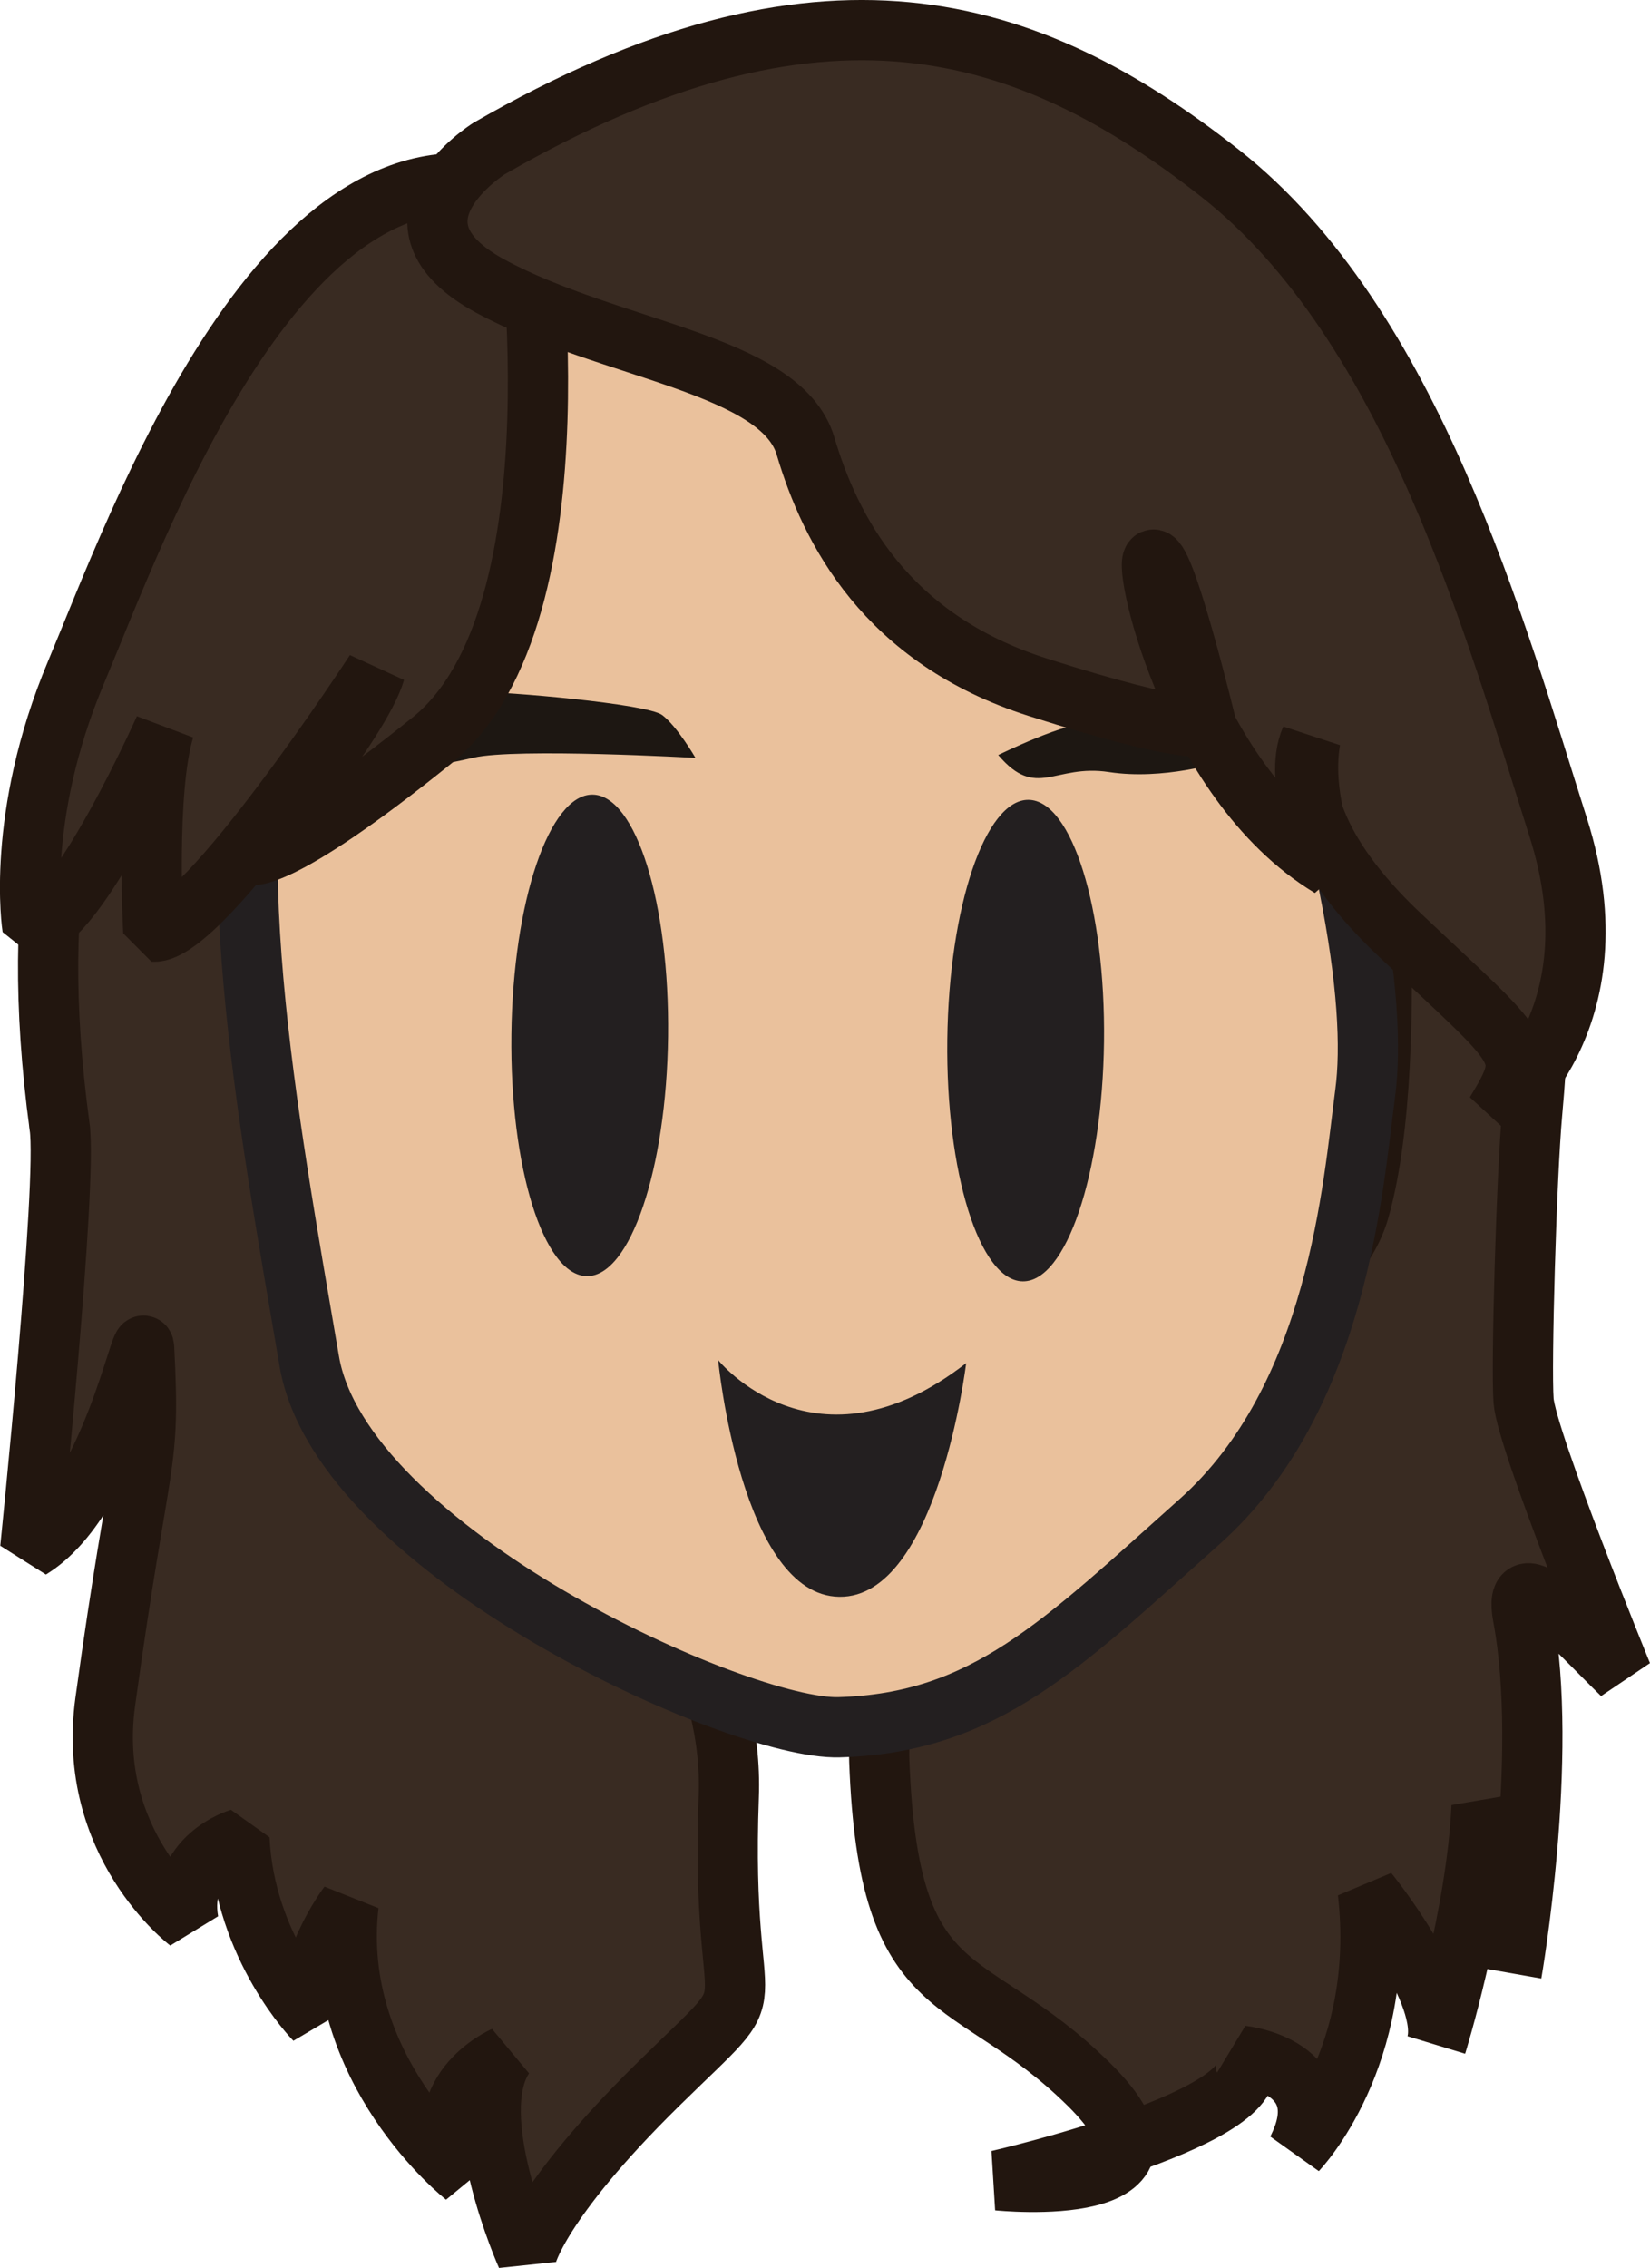 <svg id="Layer_1" data-name="Layer 1" xmlns="http://www.w3.org/2000/svg" viewBox="0 0 538.86 740.38"><defs><style>.cls-1{fill:#392b22;stroke:#22160f;}.cls-1,.cls-2{stroke-linejoin:bevel;stroke-width:19.67px;}.cls-2{fill:#eac19c;stroke:#231f20;}.cls-3{fill:#1d1712;}.cls-4{fill:#231f20;}</style></defs><path class="cls-1" d="M446.6,231.65S458.7,343.18,443.92,395,284.11,493.3,287.16,574.92s29.07,66.82,68.28,105.38S326,711.79,326,711.79s92.68-21.28,79.66-40.68c0,0,31.92,3.45,17.95,30.84,0,0,29.27-30.42,23.11-84.32,0,0,27.25,33.53,22.38,49.9,0,0,13.08-42.1,14.75-77.8,0,0,13.58,33.44,9.83,54.44,0,0,12.32-70.48,3.69-116.38-3.75-19.95,16.8,3.69,32.37,18.85,0,0-31.2-76.4-32.17-89.37-.84-11.24.93-73.24,2.8-93.86C515,201.87,453.22,169.76,446.6,231.65Z"/><path class="cls-1" d="M84.33,241.74S112.89,335.1,127.68,387,241,504.78,238,586.39s16.06,55.6-23.16,94.17-42.89,55.81-42.89,55.81-20.36-45.6-7.34-65c0,0-26.83,11.65-12.86,39,0,0-44.08-34.67-37.92-88.57,0,0-15.9,21.16-11,37.53,0,0-23-23.39-24.62-59.09,0,0-20.41,6.05-16.66,27.06,0,0-33.54-25.43-27.18-71.69,11.52-83.81,14.82-75,12.7-115.56-.42-8-11,49.58-37.2,65.57,0,0,12.27-119.37,9.59-137.86-.59-4.1.61,4.48,0,0C-2.33,207.08,77.71,179.85,84.33,241.74Z"/><path class="cls-2" d="M274,563.87c-32.78.94-162.4-57.48-173-119.49C87.2,363.59,69.86,271.82,89.9,211.05S120.71,64.76,202.84,61.3s166.89,10,202.61,108.63,44.37,157.09,40.39,187-8.76,99.36-54,139.74S321.62,562.5,274,563.87Z"/><path class="cls-3" d="M118.29,254s28.78-27.86,37.53-28.08,55.48,3.79,60.43,7.5,10.88,14,10.88,14-58.7-3.3-72.5-.07S118.29,254,118.29,254Z"/><path class="cls-3" d="M326,246.48s23.22-11.41,29.69-10.11,43,12.4,43,12.4-18.68,6-36.52,3.27S338.54,261.24,326,246.48Z"/><path class="cls-1" d="M171.64,63.92S192.11,200.62,141,241.78s-59.37,37.27-59.37,37.27,36.13-43.43,40.88-59.82c0,0-56.06,85.89-72.45,84.92,0,0-2.56-46.43,3.63-66.32,0,0-28.62,64-43.12,64.91,0,0-5.69-35.84,14.22-83.16S93.84,34.22,171.64,63.92Z"/><path class="cls-1" d="M159.72,48.5s-38.33,24,.57,45,94.79,25.14,102.79,52.13,26,62.85,75.87,78.73S394,237,394,237s-12.31-50.95-17-54.22,10.45,72,57.49,100.32c0,0-10.08-21.58-6.55-41.55,0,0-12.19,24.51,29.1,63.56s43.81,37.63,31.41,58.18c0,0,40.71-29.53,20.41-93.25S461.36,106,398.42,56.53,268.16-14,159.72,48.5Z"/><ellipse class="cls-4" cx="192.59" cy="337.98" rx="78.6" ry="25.59" transform="translate(-147.68 526.51) rotate(-89.31)"/><ellipse class="cls-4" cx="334.94" cy="339.69" rx="78.6" ry="25.59" transform="translate(-8.74 670.53) rotate(-89.31)"/><path class="cls-4" d="M234.53,444s31.63,39.33,81,1c0,0-9.3,76.67-41.4,76.28S234.53,444,234.53,444Z"/></svg>